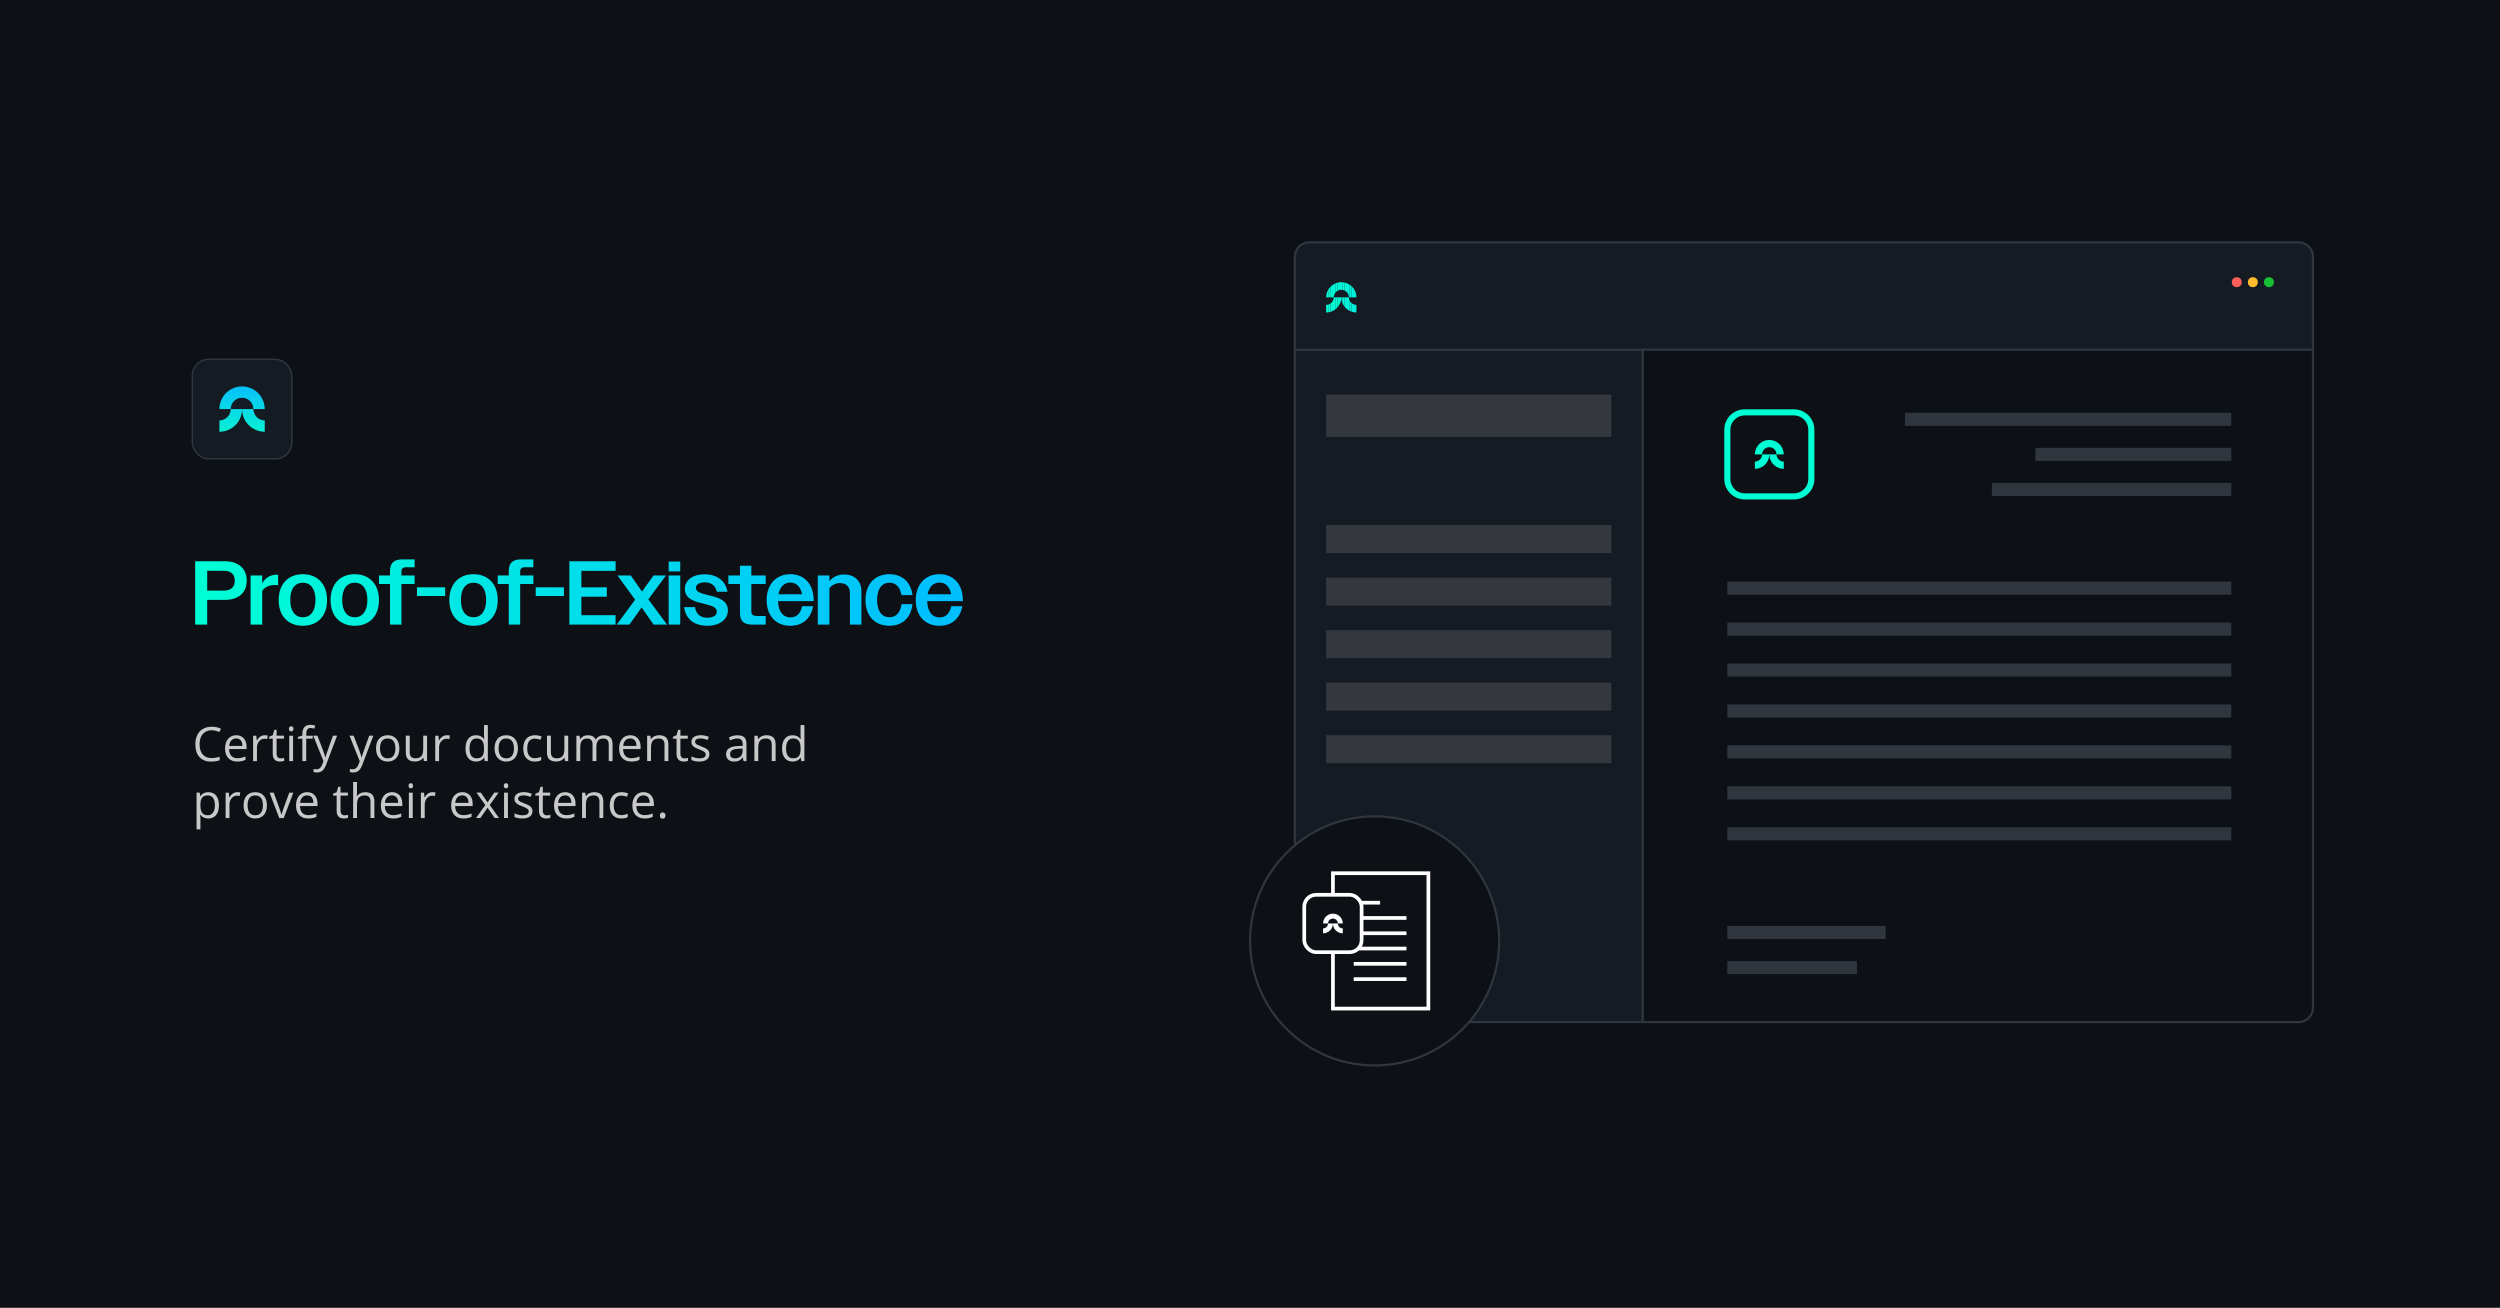 <?xml version="1.0" encoding="UTF-8"?>
<svg id="Layer_1" data-name="Layer 1" xmlns="http://www.w3.org/2000/svg" xmlns:xlink="http://www.w3.org/1999/xlink" viewBox="0 0 1686 882">
  <defs>
    <style>
      .cls-1 {
        fill: url(#New_Gradient_Swatch_4);
      }

      .cls-1, .cls-2, .cls-3, .cls-4, .cls-5, .cls-6, .cls-7, .cls-8, .cls-9, .cls-10, .cls-11, .cls-12, .cls-13, .cls-14, .cls-15, .cls-16, .cls-17, .cls-18, .cls-19, .cls-20, .cls-21, .cls-22, .cls-23, .cls-24, .cls-25, .cls-26, .cls-27, .cls-28, .cls-29, .cls-30, .cls-31, .cls-32, .cls-33, .cls-34, .cls-35, .cls-36, .cls-37, .cls-38, .cls-39, .cls-40, .cls-41, .cls-42, .cls-43, .cls-44, .cls-45, .cls-46 {
        stroke-width: 0px;
      }

      .cls-2 {
        fill: url(#New_Gradient_Swatch_3);
      }

      .cls-3 {
        fill: url(#New_Gradient_Swatch_3-3);
      }

      .cls-4 {
        fill: url(#New_Gradient_Swatch_3-4);
      }

      .cls-5 {
        fill: url(#New_Gradient_Swatch_3-9);
      }

      .cls-6 {
        fill: url(#New_Gradient_Swatch_3-8);
      }

      .cls-7 {
        fill: url(#New_Gradient_Swatch_3-7);
      }

      .cls-8 {
        fill: url(#New_Gradient_Swatch_3-6);
      }

      .cls-9 {
        fill: url(#New_Gradient_Swatch_3-2);
      }

      .cls-10 {
        fill: url(#New_Gradient_Swatch_3-5);
      }

      .cls-11 {
        fill: url(#New_Gradient_Swatch_4-3);
      }

      .cls-12 {
        fill: url(#New_Gradient_Swatch_4-2);
      }

      .cls-47 {
        clip-path: url(#clippath);
      }

      .cls-13, .cls-48 {
        fill: none;
      }

      .cls-48 {
        stroke: #fff;
        stroke-width: 2.5px;
      }

      .cls-48, .cls-49 {
        stroke-miterlimit: 10;
      }

      .cls-50 {
        clip-path: url(#clippath-1);
      }

      .cls-51 {
        clip-path: url(#clippath-2);
      }

      .cls-14 {
        fill: url(#New_Gradient_Swatch_3-12);
      }

      .cls-15 {
        fill: url(#New_Gradient_Swatch_3-11);
      }

      .cls-16 {
        fill: url(#New_Gradient_Swatch_3-10);
      }

      .cls-17 {
        fill: url(#New_Gradient_Swatch_3-18);
      }

      .cls-18 {
        fill: url(#New_Gradient_Swatch_3-14);
      }

      .cls-19 {
        fill: url(#New_Gradient_Swatch_3-17);
      }

      .cls-20 {
        fill: url(#New_Gradient_Swatch_3-16);
      }

      .cls-21 {
        fill: url(#New_Gradient_Swatch_3-13);
      }

      .cls-22 {
        fill: url(#New_Gradient_Swatch_3-15);
      }

      .cls-49 {
        stroke: #2f363e;
      }

      .cls-49, .cls-27 {
        fill: #151b23;
      }

      .cls-23 {
        fill: #34383e;
      }

      .cls-24 {
        fill: #2f363e;
      }

      .cls-25 {
        fill: #18c133;
      }

      .cls-26 {
        fill: #0d1116;
      }

      .cls-28 {
        fill: #c8c8c8;
      }

      .cls-29 {
        fill: #fe5f58;
      }

      .cls-30 {
        fill: #fff;
      }

      .cls-31 {
        fill: #ffbd2d;
      }

      .cls-32 {
        fill: #00fdd6;
      }

      .cls-33 {
        fill: #00fed6;
      }

      .cls-34 {
        fill: #00fbd8;
      }

      .cls-35 {
        fill: #00f9d9;
      }

      .cls-36 {
        fill: #00fad8;
      }

      .cls-37 {
        fill: #00f4dc;
      }

      .cls-38 {
        fill: #00f7da;
      }

      .cls-39 {
        fill: #00f5dc;
      }

      .cls-40 {
        fill: #00f6db;
      }

      .cls-41 {
        fill: #00f3dd;
      }

      .cls-42 {
        fill: #00fcd7;
      }

      .cls-43 {
        fill: #00f1de;
      }

      .cls-44 {
        fill: #00f8da;
      }

      .cls-45 {
        fill: #00ffd5;
      }

      .cls-46 {
        fill: #00f2de;
      }
    </style>
    <clipPath id="clippath">
      <path class="cls-13" d="M904.58,195.41c2.82,0,5.11,2.29,5.11,5.11h5.11c0-5.64-4.57-10.21-10.21-10.21s-10.21,4.57-10.21,10.21h5.11c0-2.82,2.29-5.11,5.11-5.11Z"/>
    </clipPath>
    <clipPath id="clippath-1">
      <path class="cls-13" d="M899.47,200.52c0,2.82-2.29,5.11-5.11,5.11v5.11c5.64,0,10.21-4.57,10.21-10.21h-5.11Z"/>
    </clipPath>
    <clipPath id="clippath-2">
      <path class="cls-13" d="M914.79,205.63c-2.82,0-5.11-2.29-5.11-5.11h-5.11c0,5.64,4.57,10.21,10.21,10.21v-5.11Z"/>
    </clipPath>
    <linearGradient id="New_Gradient_Swatch_3" data-name="New Gradient Swatch 3" x1="127.01" y1="399.87" x2="635.86" y2="399.87" gradientUnits="userSpaceOnUse">
      <stop offset="0" stop-color="#00ffd5"/>
      <stop offset="1" stop-color="#00bfff"/>
    </linearGradient>
    <linearGradient id="New_Gradient_Swatch_3-2" data-name="New Gradient Swatch 3" y1="404.39" y2="404.39" xlink:href="#New_Gradient_Swatch_3"/>
    <linearGradient id="New_Gradient_Swatch_3-3" data-name="New Gradient Swatch 3" y1="404.63" y2="404.63" xlink:href="#New_Gradient_Swatch_3"/>
    <linearGradient id="New_Gradient_Swatch_3-4" data-name="New Gradient Swatch 3" y1="404.63" y2="404.63" xlink:href="#New_Gradient_Swatch_3"/>
    <linearGradient id="New_Gradient_Swatch_3-5" data-name="New Gradient Swatch 3" y1="399.23" x2="635.86" y2="399.23" xlink:href="#New_Gradient_Swatch_3"/>
    <linearGradient id="New_Gradient_Swatch_3-6" data-name="New Gradient Swatch 3" y1="399.02" y2="399.02" xlink:href="#New_Gradient_Swatch_3"/>
    <linearGradient id="New_Gradient_Swatch_3-7" data-name="New Gradient Swatch 3" y1="404.63" y2="404.63" xlink:href="#New_Gradient_Swatch_3"/>
    <linearGradient id="New_Gradient_Swatch_3-8" data-name="New Gradient Swatch 3" y1="399.23" x2="635.86" y2="399.23" xlink:href="#New_Gradient_Swatch_3"/>
    <linearGradient id="New_Gradient_Swatch_3-9" data-name="New Gradient Swatch 3" y1="399.02" y2="399.02" xlink:href="#New_Gradient_Swatch_3"/>
    <linearGradient id="New_Gradient_Swatch_3-10" data-name="New Gradient Swatch 3" x2="635.86" xlink:href="#New_Gradient_Swatch_3"/>
    <linearGradient id="New_Gradient_Swatch_3-11" data-name="New Gradient Swatch 3" y1="404.66" y2="404.66" xlink:href="#New_Gradient_Swatch_3"/>
    <linearGradient id="New_Gradient_Swatch_3-12" data-name="New Gradient Swatch 3" y1="399.97" x2="635.86" y2="399.97" xlink:href="#New_Gradient_Swatch_3"/>
    <linearGradient id="New_Gradient_Swatch_3-13" data-name="New Gradient Swatch 3" y1="404.66" y2="404.66" xlink:href="#New_Gradient_Swatch_3"/>
    <linearGradient id="New_Gradient_Swatch_3-14" data-name="New Gradient Swatch 3" y1="401.37" y2="401.37" xlink:href="#New_Gradient_Swatch_3"/>
    <linearGradient id="New_Gradient_Swatch_3-15" data-name="New Gradient Swatch 3" y1="404.63" y2="404.63" xlink:href="#New_Gradient_Swatch_3"/>
    <linearGradient id="New_Gradient_Swatch_3-16" data-name="New Gradient Swatch 3" y1="404.33" y2="404.33" xlink:href="#New_Gradient_Swatch_3"/>
    <linearGradient id="New_Gradient_Swatch_3-17" data-name="New Gradient Swatch 3" y1="404.63" y2="404.63" xlink:href="#New_Gradient_Swatch_3"/>
    <linearGradient id="New_Gradient_Swatch_3-18" data-name="New Gradient Swatch 3" y1="404.63" y2="404.63" xlink:href="#New_Gradient_Swatch_3"/>
    <linearGradient id="New_Gradient_Swatch_4" data-name="New Gradient Swatch 4" x1="163.25" y1="299.44" x2="163.25" y2="258.84" gradientUnits="userSpaceOnUse">
      <stop offset="0" stop-color="#0afdca"/>
      <stop offset="1" stop-color="#07befd"/>
    </linearGradient>
    <linearGradient id="New_Gradient_Swatch_4-2" data-name="New Gradient Swatch 4" x1="155.61" y1="299.44" x2="155.61" y2="258.84" xlink:href="#New_Gradient_Swatch_4"/>
    <linearGradient id="New_Gradient_Swatch_4-3" data-name="New Gradient Swatch 4" x1="170.9" y1="299.44" x2="170.9" y2="258.84" xlink:href="#New_Gradient_Swatch_4"/>
  </defs>
  <rect class="cls-26" x="-7.21" width="1697.52" height="882"/>
  <g>
    <g>
      <g>
        <path class="cls-26" d="M1550.28,689.28h-442.51V236.57h452.11v443.12c0,5.3-4.29,9.59-9.59,9.59Z"/>
        <path class="cls-24" d="M1550.27,690.01h-443.24V216.85h453.57v462.84c0,5.69-4.63,10.32-10.32,10.32ZM1108.49,688.55h441.78c4.89,0,8.86-3.97,8.86-8.86V218.31h-450.64v470.24Z"/>
      </g>
      <g>
        <path class="cls-27" d="M1107.76,689.28h-224.93c-5.3,0-9.59-4.29-9.59-9.59V235.84h234.52v453.44Z"/>
        <path class="cls-24" d="M1108.49,690.01h-225.66c-5.69,0-10.32-4.63-10.32-10.32V235.11h235.98v454.9ZM873.97,236.57v443.12c0,4.89,3.97,8.86,8.86,8.86h224.2V236.57h-233.06Z"/>
      </g>
      <rect class="cls-24" x="1107.46" y="235.84" width=".59" height="453.44"/>
      <g>
        <g>
          <path class="cls-27" d="M873.24,235.84v-62.8c0-5.3,4.29-9.59,9.59-9.59h667.44c5.3,0,9.59,4.29,9.59,9.59v62.8h-686.63Z"/>
          <path class="cls-24" d="M1560.6,236.57h-688.09v-63.53c0-5.69,4.63-10.32,10.32-10.32h667.44c5.69,0,10.32,4.63,10.32,10.32v63.53ZM873.97,235.11h685.16v-62.06c0-4.89-3.98-8.86-8.86-8.86h-667.44c-4.89,0-8.86,3.97-8.86,8.86v62.06Z"/>
        </g>
        <g>
          <g class="cls-47">
            <rect class="cls-33" x="894.36" y="190.31" width="1.41" height="10.21"/>
            <rect class="cls-32" x="895.78" y="190.31" width="1.58" height="10.21"/>
            <rect class="cls-42" x="897.35" y="190.31" width="1.58" height="10.21"/>
            <rect class="cls-34" x="898.93" y="190.31" width="1.58" height="10.21"/>
            <rect class="cls-36" x="900.5" y="190.31" width="1.58" height="10.21"/>
            <rect class="cls-35" x="902.08" y="190.31" width="1.58" height="10.21"/>
            <rect class="cls-44" x="903.66" y="190.31" width="1.58" height="10.21"/>
            <rect class="cls-38" x="905.23" y="190.31" width="1.58" height="10.21"/>
            <rect class="cls-40" x="906.81" y="190.31" width="1.58" height="10.21"/>
            <rect class="cls-39" x="908.39" y="190.31" width="1.58" height="10.21"/>
            <rect class="cls-37" x="909.96" y="190.31" width="1.58" height="10.21"/>
            <rect class="cls-41" x="911.54" y="190.31" width="1.58" height="10.21"/>
            <rect class="cls-46" x="913.11" y="190.31" width="1.58" height="10.21"/>
            <rect class="cls-43" x="914.69" y="190.31" width=".1" height="10.21"/>
          </g>
          <g class="cls-50">
            <rect class="cls-33" x="894.36" y="200.52" width="1.41" height="10.21"/>
            <rect class="cls-32" x="895.78" y="200.52" width="1.58" height="10.21"/>
            <rect class="cls-42" x="897.35" y="200.52" width="1.58" height="10.21"/>
            <rect class="cls-34" x="898.93" y="200.52" width="1.58" height="10.21"/>
            <rect class="cls-36" x="900.5" y="200.52" width="1.58" height="10.21"/>
            <rect class="cls-35" x="902.08" y="200.52" width="1.58" height="10.21"/>
            <rect class="cls-44" x="903.66" y="200.52" width=".92" height="10.21"/>
          </g>
          <g class="cls-51">
            <rect class="cls-44" x="904.58" y="200.52" width=".66" height="10.21"/>
            <rect class="cls-38" x="905.23" y="200.52" width="1.58" height="10.21"/>
            <rect class="cls-40" x="906.81" y="200.52" width="1.58" height="10.21"/>
            <rect class="cls-39" x="908.39" y="200.52" width="1.58" height="10.21"/>
            <rect class="cls-37" x="909.96" y="200.52" width="1.58" height="10.21"/>
            <rect class="cls-41" x="911.54" y="200.52" width="1.58" height="10.21"/>
            <rect class="cls-46" x="913.11" y="200.52" width="1.58" height="10.21"/>
            <rect class="cls-43" x="914.69" y="200.52" width=".1" height="10.21"/>
          </g>
        </g>
      </g>
      <rect class="cls-23" x="894.36" y="266.18" width="192.35" height="28.44"/>
      <rect class="cls-23" x="894.36" y="354.15" width="192.35" height="18.87"/>
      <rect class="cls-23" x="894.36" y="389.57" width="192.35" height="18.87"/>
      <rect class="cls-23" x="894.36" y="425" width="192.35" height="18.87"/>
      <rect class="cls-23" x="894.36" y="460.42" width="192.35" height="18.87"/>
      <rect class="cls-23" x="894.36" y="495.84" width="192.35" height="18.87"/>
    </g>
    <g>
      <circle class="cls-29" cx="1508.48" cy="190.31" r="3.35"/>
      <circle class="cls-31" cx="1519.32" cy="190.31" r="3.35"/>
      <circle class="cls-25" cx="1530.16" cy="190.31" r="3.35"/>
    </g>
    <g>
      <g>
        <circle class="cls-26" cx="927.04" cy="634.55" r="84"/>
        <path class="cls-24" d="M927.04,719.28c-46.72,0-84.73-38.01-84.73-84.73s38.01-84.73,84.73-84.73,84.73,38.01,84.73,84.73-38.01,84.73-84.73,84.73ZM927.04,551.28c-45.91,0-83.27,37.35-83.27,83.27s37.35,83.27,83.27,83.27,83.27-37.35,83.27-83.27-37.35-83.27-83.27-83.27Z"/>
      </g>
      <g>
        <polyline class="cls-48" points="898.93 602.46 898.93 588.9 963.3 588.9 963.3 680.19 898.93 680.19 898.93 643.14"/>
        <rect class="cls-48" x="879.59" y="603.46" width="38.68" height="38.68" rx="8" ry="8"/>
        <g>
          <path class="cls-30" d="M898.93,619.48c-1.83,0-3.32,1.49-3.32,3.32h-3.32c0-3.67,2.97-6.64,6.64-6.64,3.67,0,6.64,2.97,6.64,6.64h-3.32c0-1.83-1.49-3.32-3.32-3.32Z"/>
          <path class="cls-30" d="M902.25,622.8c0,1.83,1.49,3.32,3.32,3.32v3.32c-3.67,0-6.64-2.97-6.64-6.64h3.32Z"/>
          <path class="cls-30" d="M892.28,626.12c1.83,0,3.32-1.49,3.32-3.32h3.32c0,3.67-2.97,6.64-6.64,6.64v-3.32Z"/>
        </g>
        <g>
          <line class="cls-48" x1="912.94" y1="660.32" x2="948.52" y2="660.32"/>
          <line class="cls-48" x1="912.94" y1="650.01" x2="948.52" y2="650.01"/>
          <line class="cls-48" x1="915.84" y1="639.7" x2="948.52" y2="639.7"/>
          <line class="cls-48" x1="918.27" y1="629.39" x2="948.52" y2="629.39"/>
          <line class="cls-48" x1="918.27" y1="619.08" x2="948.52" y2="619.08"/>
          <line class="cls-48" x1="918.27" y1="608.78" x2="930.73" y2="608.78"/>
        </g>
      </g>
    </g>
    <g>
      <g>
        <rect class="cls-24" x="1284.75" y="278.33" width="220.04" height="8.84" transform="translate(2789.53 565.51) rotate(-180)"/>
        <rect class="cls-24" x="1372.65" y="302.01" width="132.13" height="8.84" transform="translate(2877.43 612.87) rotate(-180)"/>
        <rect class="cls-24" x="1343.35" y="325.69" width="161.44" height="8.84" transform="translate(2848.13 660.22) rotate(-180)"/>
      </g>
      <g>
        <rect class="cls-24" x="1164.9" y="648.11" width="87.42" height="8.84"/>
        <rect class="cls-24" x="1164.9" y="624.43" width="106.8" height="8.84"/>
      </g>
      <g>
        <rect class="cls-24" x="1164.9" y="447.45" width="339.89" height="8.84"/>
        <rect class="cls-24" x="1164.9" y="419.85" width="339.89" height="8.84"/>
        <rect class="cls-24" x="1164.9" y="392.24" width="339.89" height="8.84"/>
        <rect class="cls-24" x="1164.9" y="530.28" width="339.89" height="8.84"/>
        <rect class="cls-24" x="1164.9" y="557.89" width="339.89" height="8.84"/>
        <rect class="cls-24" x="1164.9" y="502.67" width="339.89" height="8.84"/>
        <rect class="cls-24" x="1164.9" y="475.06" width="339.89" height="8.84"/>
      </g>
      <g>
        <path class="cls-45" d="M1209.85,336.82h-33.23c-7.59,0-13.77-6.18-13.77-13.77v-33.23c0-7.59,6.18-13.77,13.77-13.77h33.23c7.59,0,13.77,6.18,13.77,13.77v33.23c0,7.59-6.18,13.77-13.77,13.77ZM1176.62,280.15c-5.33,0-9.67,4.34-9.67,9.67v33.23c0,5.33,4.34,9.67,9.67,9.67h33.23c5.33,0,9.67-4.34,9.67-9.67v-33.23c0-5.33-4.34-9.67-9.67-9.67h-33.23Z"/>
        <g>
          <path class="cls-45" d="M1193.23,301.56c-2.69,0-4.87,2.18-4.87,4.87h-4.87c0-5.38,4.36-9.73,9.73-9.73s9.73,4.36,9.73,9.73h-4.87c0-2.69-2.18-4.87-4.87-4.87Z"/>
          <path class="cls-45" d="M1198.1,306.43c0,2.69,2.18,4.87,4.87,4.87v4.87c-5.38,0-9.73-4.36-9.73-9.73h4.87Z"/>
          <path class="cls-45" d="M1183.5,311.3c2.69,0,4.87-2.18,4.87-4.87h4.87c0,5.38-4.36,9.73-9.73,9.73v-4.87Z"/>
        </g>
      </g>
    </g>
  </g>
  <g>
    <path class="cls-28" d="M142.73,492.48c-2.51,0-4.49.84-5.95,2.51s-2.18,3.96-2.18,6.87.7,5.3,2.1,6.93c1.4,1.63,3.4,2.45,5.99,2.45,1.59,0,3.41-.29,5.45-.86v2.33c-1.58.59-3.54.89-5.86.89-3.37,0-5.96-1.02-7.79-3.06s-2.74-4.94-2.74-8.7c0-2.35.44-4.42,1.32-6.19.88-1.77,2.15-3.14,3.81-4.09,1.66-.96,3.62-1.44,5.87-1.44,2.4,0,4.49.44,6.28,1.31l-1.12,2.28c-1.73-.81-3.46-1.22-5.19-1.22Z"/>
    <path class="cls-28" d="M159.98,513.59c-2.53,0-4.53-.77-5.99-2.31-1.46-1.54-2.2-3.68-2.2-6.42s.68-4.95,2.04-6.58,3.18-2.44,5.48-2.44c2.15,0,3.84.71,5.09,2.12s1.88,3.27,1.88,5.59v1.64h-11.8c.05,2.01.56,3.54,1.52,4.58.96,1.04,2.32,1.56,4.07,1.56,1.84,0,3.67-.39,5.47-1.16v2.31c-.92.4-1.78.68-2.6.85-.82.17-1.8.26-2.96.26ZM159.28,498.01c-1.38,0-2.47.45-3.29,1.34-.82.9-1.3,2.14-1.45,3.72h8.95c0-1.64-.37-2.89-1.09-3.76-.73-.87-1.77-1.3-3.12-1.3Z"/>
    <path class="cls-28" d="M178.51,495.84c.76,0,1.44.06,2.05.19l-.36,2.41c-.71-.16-1.33-.23-1.88-.23-1.39,0-2.57.56-3.55,1.69s-1.48,2.53-1.48,4.2v9.19h-2.59v-17.12h2.14l.3,3.17h.12c.63-1.11,1.4-1.97,2.3-2.58.9-.6,1.88-.91,2.95-.91Z"/>
    <path class="cls-28" d="M189.29,511.45c.46,0,.9-.03,1.33-.1.43-.07.77-.14,1.02-.21v1.98c-.28.14-.7.25-1.24.34s-1.04.13-1.48.13c-3.31,0-4.97-1.75-4.97-5.23v-10.19h-2.45v-1.25l2.45-1.08,1.09-3.66h1.5v3.97h4.97v2.02h-4.97v10.08c0,1.03.24,1.82.73,2.38.49.55,1.16.83,2.02.83Z"/>
    <path class="cls-28" d="M194.84,491.51c0-.59.15-1.03.44-1.3.29-.28.66-.41,1.09-.41s.78.14,1.08.42c.3.28.45.71.45,1.3s-.15,1.02-.45,1.3c-.3.29-.66.43-1.08.43-.44,0-.8-.14-1.09-.43-.29-.29-.44-.72-.44-1.3ZM197.65,513.28h-2.59v-17.12h2.59v17.12Z"/>
    <path class="cls-28" d="M210.87,498.17h-4.36v15.11h-2.59v-15.11h-3.06v-1.17l3.06-.94v-.95c0-4.21,1.84-6.31,5.52-6.31.91,0,1.97.18,3.19.55l-.67,2.08c-1-.32-1.85-.48-2.56-.48-.98,0-1.7.33-2.17.98s-.7,1.7-.7,3.13v1.11h4.36v2.02Z"/>
    <path class="cls-28" d="M211.28,496.15h2.78l3.75,9.77c.82,2.23,1.33,3.84,1.53,4.83h.12c.13-.53.42-1.44.85-2.73.43-1.29,1.85-5.24,4.24-11.87h2.78l-7.36,19.5c-.73,1.93-1.58,3.29-2.55,4.1-.97.81-2.17,1.21-3.59,1.21-.79,0-1.57-.09-2.34-.27v-2.08c.57.12,1.21.19,1.92.19,1.78,0,3.05-1,3.81-3l.95-2.44-6.91-17.22Z"/>
    <path class="cls-28" d="M235.72,496.15h2.78l3.75,9.77c.82,2.23,1.33,3.84,1.53,4.83h.12c.13-.53.42-1.44.85-2.73.43-1.29,1.85-5.24,4.24-11.87h2.78l-7.36,19.5c-.73,1.93-1.58,3.29-2.55,4.1-.97.81-2.17,1.21-3.59,1.21-.79,0-1.57-.09-2.34-.27v-2.08c.57.12,1.21.19,1.92.19,1.78,0,3.05-1,3.81-3l.95-2.44-6.91-17.22Z"/>
    <path class="cls-28" d="M269.34,504.7c0,2.79-.7,4.97-2.11,6.54s-3.35,2.35-5.83,2.35c-1.53,0-2.89-.36-4.08-1.08s-2.1-1.75-2.75-3.09c-.65-1.34-.97-2.92-.97-4.72,0-2.79.7-4.97,2.09-6.52,1.4-1.56,3.33-2.34,5.81-2.34s4.3.8,5.71,2.39c1.41,1.59,2.12,3.75,2.12,6.47ZM256.29,504.7c0,2.19.44,3.85,1.31,5s2.16,1.72,3.86,1.72,2.99-.57,3.87-1.71c.88-1.14,1.32-2.81,1.32-5.01s-.44-3.83-1.32-4.96c-.88-1.13-2.18-1.7-3.9-1.7s-2.98.56-3.84,1.67c-.87,1.11-1.3,2.78-1.3,4.98Z"/>
    <path class="cls-28" d="M276.32,496.15v11.11c0,1.4.32,2.44.95,3.12.63.69,1.63,1.03,2.98,1.03,1.79,0,3.1-.49,3.93-1.47s1.24-2.58,1.24-4.8v-9h2.59v17.12h-2.14l-.38-2.3h-.14c-.53.84-1.27,1.49-2.21,1.94-.94.45-2.02.67-3.23.67-2.08,0-3.64-.5-4.68-1.48-1.04-.99-1.55-2.57-1.55-4.75v-11.2h2.62Z"/>
    <path class="cls-28" d="M301.34,495.84c.76,0,1.44.06,2.05.19l-.36,2.41c-.71-.16-1.33-.23-1.88-.23-1.39,0-2.57.56-3.55,1.69s-1.48,2.53-1.48,4.2v9.19h-2.59v-17.12h2.14l.3,3.17h.12c.63-1.11,1.4-1.97,2.3-2.58.9-.6,1.88-.91,2.95-.91Z"/>
    <path class="cls-28" d="M326.56,510.98h-.14c-1.2,1.74-2.99,2.61-5.38,2.61-2.24,0-3.98-.77-5.23-2.3-1.25-1.53-1.87-3.71-1.87-6.53s.62-5.02,1.88-6.58,2.99-2.34,5.22-2.34,4.1.84,5.34,2.53h.2l-.11-1.23-.06-1.2v-6.97h2.59v24.31h-2.11l-.34-2.3ZM321.37,511.42c1.77,0,3.05-.48,3.85-1.45s1.2-2.52,1.2-4.66v-.55c0-2.43-.4-4.16-1.21-5.2-.81-1.04-2.1-1.55-3.87-1.55-1.52,0-2.69.59-3.49,1.77-.81,1.18-1.21,2.85-1.21,5.01s.4,3.84,1.2,4.95c.8,1.11,1.98,1.67,3.53,1.67Z"/>
    <path class="cls-28" d="M349.29,504.7c0,2.79-.7,4.97-2.11,6.54s-3.35,2.35-5.83,2.35c-1.53,0-2.89-.36-4.08-1.08s-2.1-1.75-2.75-3.09c-.65-1.34-.97-2.92-.97-4.72,0-2.79.7-4.97,2.09-6.52,1.4-1.56,3.33-2.34,5.81-2.34s4.3.8,5.71,2.39c1.41,1.59,2.12,3.75,2.12,6.47ZM336.25,504.7c0,2.19.44,3.85,1.31,5s2.16,1.72,3.86,1.72,2.99-.57,3.87-1.71c.88-1.14,1.32-2.81,1.32-5.01s-.44-3.83-1.32-4.96c-.88-1.13-2.18-1.7-3.9-1.7s-2.98.56-3.84,1.67c-.87,1.11-1.3,2.78-1.3,4.98Z"/>
    <path class="cls-28" d="M360.68,513.59c-2.48,0-4.4-.76-5.76-2.29s-2.04-3.68-2.04-6.48.69-5.08,2.07-6.64c1.38-1.56,3.35-2.34,5.9-2.34.82,0,1.65.09,2.47.27.82.18,1.47.39,1.94.62l-.8,2.2c-.57-.23-1.2-.42-1.88-.57-.68-.15-1.28-.23-1.8-.23-3.48,0-5.22,2.22-5.22,6.66,0,2.1.42,3.72,1.27,4.84.85,1.12,2.11,1.69,3.77,1.69,1.43,0,2.89-.31,4.39-.92v2.3c-1.15.59-2.59.89-4.33.89Z"/>
    <path class="cls-28" d="M371.51,496.15v11.11c0,1.4.32,2.44.95,3.12.63.69,1.63,1.03,2.98,1.03,1.79,0,3.1-.49,3.93-1.47s1.24-2.58,1.24-4.8v-9h2.59v17.12h-2.14l-.38-2.3h-.14c-.53.84-1.27,1.49-2.21,1.94-.94.45-2.02.67-3.23.67-2.08,0-3.64-.5-4.68-1.48-1.04-.99-1.55-2.57-1.55-4.75v-11.2h2.62Z"/>
    <path class="cls-28" d="M410.54,513.28v-11.14c0-1.36-.29-2.39-.88-3.07-.58-.68-1.49-1.02-2.72-1.02-1.62,0-2.81.46-3.58,1.39-.77.93-1.16,2.35-1.16,4.28v9.56h-2.59v-11.14c0-1.36-.29-2.39-.88-3.07-.58-.68-1.5-1.02-2.73-1.02-1.62,0-2.82.49-3.57,1.46-.76.97-1.13,2.57-1.13,4.79v8.98h-2.59v-17.12h2.11l.42,2.34h.12c.49-.83,1.18-1.48,2.07-1.95s1.89-.7,2.99-.7c2.68,0,4.43.97,5.25,2.91h.12c.51-.9,1.25-1.6,2.22-2.12s2.07-.78,3.31-.78c1.94,0,3.39.5,4.35,1.49.96,1,1.45,2.59,1.45,4.77v11.17h-2.59Z"/>
    <path class="cls-28" d="M425.72,513.59c-2.53,0-4.53-.77-5.99-2.31-1.46-1.54-2.2-3.68-2.2-6.42s.68-4.95,2.04-6.58,3.18-2.44,5.48-2.44c2.15,0,3.84.71,5.09,2.12s1.88,3.27,1.88,5.59v1.64h-11.8c.05,2.01.56,3.54,1.52,4.58.96,1.04,2.32,1.56,4.07,1.56,1.84,0,3.67-.39,5.47-1.16v2.31c-.92.4-1.78.68-2.6.85-.82.17-1.8.26-2.96.26ZM425.01,498.01c-1.38,0-2.47.45-3.29,1.34-.82.9-1.3,2.14-1.45,3.72h8.95c0-1.64-.37-2.89-1.09-3.76-.73-.87-1.77-1.3-3.12-1.3Z"/>
    <path class="cls-28" d="M448.15,513.28v-11.08c0-1.4-.32-2.44-.95-3.12-.64-.69-1.63-1.03-2.98-1.03-1.79,0-3.1.48-3.94,1.45-.83.97-1.25,2.57-1.25,4.8v8.98h-2.59v-17.12h2.11l.42,2.34h.12c.53-.84,1.28-1.5,2.23-1.96.96-.46,2.03-.7,3.2-.7,2.06,0,3.61.5,4.66,1.49,1.04,1,1.56,2.59,1.56,4.77v11.17h-2.59Z"/>
    <path class="cls-28" d="M461.61,511.45c.46,0,.9-.03,1.33-.1.43-.07.77-.14,1.02-.21v1.98c-.28.14-.7.25-1.24.34s-1.04.13-1.48.13c-3.31,0-4.97-1.75-4.97-5.23v-10.19h-2.45v-1.25l2.45-1.08,1.09-3.66h1.5v3.97h4.97v2.02h-4.97v10.08c0,1.03.24,1.82.73,2.38.49.55,1.16.83,2.02.83Z"/>
    <path class="cls-28" d="M478.42,508.6c0,1.59-.59,2.82-1.78,3.69s-2.85,1.3-5,1.3c-2.27,0-4.04-.36-5.31-1.08v-2.41c.82.42,1.71.75,2.65.98.94.24,1.85.36,2.73.36,1.35,0,2.4-.22,3.12-.65.73-.43,1.09-1.09,1.09-1.98,0-.67-.29-1.24-.87-1.71s-1.71-1.03-3.38-1.68c-1.59-.59-2.73-1.11-3.4-1.55s-1.17-.95-1.5-1.51-.49-1.23-.49-2.02c0-1.4.57-2.5,1.7-3.3,1.13-.81,2.69-1.21,4.67-1.21,1.84,0,3.65.38,5.41,1.12l-.92,2.11c-1.72-.71-3.28-1.06-4.67-1.06-1.23,0-2.16.19-2.78.58s-.94.92-.94,1.59c0,.46.12.85.35,1.17s.61.63,1.13.92c.52.29,1.52.71,3,1.27,2.03.74,3.4,1.48,4.12,2.23.71.75,1.07,1.69,1.07,2.83Z"/>
    <path class="cls-28" d="M501.48,513.28l-.52-2.44h-.12c-.85,1.07-1.71,1.8-2.55,2.18-.85.38-1.91.57-3.18.57-1.7,0-3.03-.44-3.99-1.31-.96-.88-1.45-2.12-1.45-3.73,0-3.46,2.77-5.27,8.3-5.44l2.91-.09v-1.06c0-1.34-.29-2.34-.87-2.98s-1.5-.96-2.77-.96c-1.43,0-3.04.44-4.84,1.31l-.8-1.98c.84-.46,1.77-.82,2.77-1.08,1-.26,2.01-.39,3.02-.39,2.04,0,3.55.45,4.54,1.36s1.48,2.36,1.48,4.36v11.69h-1.92ZM495.62,511.45c1.61,0,2.88-.44,3.8-1.33s1.38-2.12,1.38-3.72v-1.55l-2.59.11c-2.06.07-3.55.39-4.46.96-.91.57-1.37,1.45-1.37,2.65,0,.94.28,1.65.85,2.14.57.49,1.36.73,2.38.73Z"/>
    <path class="cls-28" d="M520.47,513.28v-11.08c0-1.4-.32-2.44-.95-3.12-.64-.69-1.63-1.03-2.98-1.03-1.79,0-3.1.48-3.94,1.45-.83.97-1.25,2.57-1.25,4.8v8.98h-2.59v-17.12h2.11l.42,2.34h.12c.53-.84,1.28-1.5,2.23-1.96.96-.46,2.03-.7,3.2-.7,2.06,0,3.61.5,4.66,1.49,1.04,1,1.56,2.59,1.56,4.77v11.17h-2.59Z"/>
    <path class="cls-28" d="M540.04,510.98h-.14c-1.2,1.74-2.99,2.61-5.38,2.61-2.24,0-3.98-.77-5.23-2.3-1.25-1.53-1.87-3.71-1.87-6.53s.62-5.02,1.88-6.58,2.99-2.34,5.22-2.34,4.1.84,5.34,2.53h.2l-.11-1.23-.06-1.2v-6.97h2.59v24.31h-2.11l-.34-2.3ZM534.86,511.42c1.77,0,3.05-.48,3.85-1.45s1.2-2.52,1.2-4.66v-.55c0-2.43-.4-4.16-1.21-5.2-.81-1.04-2.1-1.55-3.87-1.55-1.52,0-2.69.59-3.49,1.77-.81,1.18-1.21,2.85-1.21,5.01s.4,3.84,1.2,4.95c.8,1.11,1.98,1.67,3.53,1.67Z"/>
    <path class="cls-28" d="M140.53,551.99c-1.12,0-2.13-.21-3.05-.62-.92-.41-1.7-1.04-2.32-1.9h-.19c.12,1,.19,1.95.19,2.84v7.05h-2.59v-24.81h2.11l.36,2.34h.12c.67-.94,1.44-1.61,2.33-2.03.88-.42,1.9-.62,3.05-.62,2.27,0,4.02.78,5.26,2.33,1.23,1.55,1.85,3.73,1.85,6.53s-.63,5-1.88,6.55c-1.26,1.56-3,2.34-5.23,2.34ZM140.15,536.44c-1.75,0-3.02.48-3.8,1.45s-1.18,2.51-1.2,4.62v.58c0,2.41.4,4.13,1.2,5.16.8,1.04,2.09,1.55,3.86,1.55,1.48,0,2.64-.6,3.48-1.8.84-1.2,1.26-2.85,1.26-4.95s-.42-3.77-1.26-4.91c-.84-1.14-2.02-1.71-3.54-1.71Z"/>
    <path class="cls-28" d="M159.98,534.24c.76,0,1.44.06,2.05.19l-.36,2.41c-.71-.16-1.33-.23-1.88-.23-1.39,0-2.57.56-3.55,1.69s-1.48,2.53-1.48,4.2v9.19h-2.59v-17.12h2.14l.3,3.17h.12c.63-1.11,1.4-1.97,2.3-2.58.9-.6,1.88-.91,2.95-.91Z"/>
    <path class="cls-28" d="M180.01,543.1c0,2.79-.7,4.97-2.11,6.54-1.41,1.57-3.35,2.35-5.83,2.35-1.53,0-2.89-.36-4.08-1.08s-2.1-1.75-2.75-3.09c-.65-1.34-.97-2.92-.97-4.72,0-2.79.7-4.96,2.09-6.52,1.4-1.56,3.33-2.34,5.81-2.34s4.3.8,5.71,2.39c1.41,1.59,2.12,3.75,2.12,6.47ZM166.97,543.1c0,2.19.44,3.86,1.31,5,.88,1.15,2.16,1.72,3.86,1.72s2.99-.57,3.87-1.71c.88-1.14,1.32-2.81,1.32-5.01s-.44-3.83-1.32-4.96c-.88-1.13-2.18-1.7-3.9-1.7s-2.98.56-3.84,1.67c-.87,1.12-1.3,2.78-1.3,4.98Z"/>
    <path class="cls-28" d="M188.31,551.68l-6.5-17.12h2.78l3.69,10.16c.83,2.38,1.32,3.92,1.47,4.62h.12c.11-.55.48-1.7,1.09-3.43s1.98-5.52,4.1-11.35h2.78l-6.5,17.12h-3.03Z"/>
    <path class="cls-28" d="M207.82,551.99c-2.53,0-4.53-.77-5.99-2.31-1.46-1.54-2.2-3.68-2.2-6.42s.68-4.95,2.04-6.58,3.18-2.44,5.48-2.44c2.15,0,3.84.71,5.09,2.12,1.25,1.41,1.88,3.27,1.88,5.59v1.64h-11.8c.05,2.01.56,3.54,1.52,4.58.96,1.04,2.32,1.56,4.07,1.56,1.84,0,3.67-.38,5.47-1.16v2.31c-.92.4-1.78.68-2.6.85-.82.17-1.8.26-2.96.26ZM207.12,536.41c-1.38,0-2.47.45-3.29,1.34-.82.9-1.3,2.14-1.45,3.72h8.95c0-1.63-.37-2.89-1.09-3.76-.73-.87-1.77-1.3-3.12-1.3Z"/>
    <path class="cls-28" d="M232.39,549.85c.46,0,.9-.03,1.33-.1.43-.07.77-.14,1.02-.21v1.98c-.28.14-.7.25-1.24.34-.55.09-1.04.13-1.48.13-3.31,0-4.97-1.74-4.97-5.23v-10.19h-2.45v-1.25l2.45-1.08,1.09-3.66h1.5v3.97h4.97v2.02h-4.97v10.08c0,1.03.24,1.82.73,2.38.49.55,1.16.83,2.02.83Z"/>
    <path class="cls-28" d="M249.87,551.68v-11.08c0-1.39-.32-2.44-.95-3.12-.64-.69-1.63-1.03-2.98-1.03-1.8,0-3.12.49-3.95,1.47-.83.98-1.24,2.58-1.24,4.81v8.95h-2.59v-24.31h2.59v7.36c0,.89-.04,1.62-.12,2.2h.16c.51-.82,1.24-1.47,2.18-1.95.94-.47,2.02-.71,3.23-.71,2.09,0,3.66.5,4.71,1.49,1.05,1,1.57,2.58,1.57,4.74v11.17h-2.59Z"/>
    <path class="cls-28" d="M265.03,551.99c-2.53,0-4.53-.77-5.99-2.31-1.46-1.54-2.2-3.68-2.2-6.42s.68-4.95,2.04-6.58,3.18-2.44,5.48-2.44c2.15,0,3.84.71,5.09,2.12,1.25,1.41,1.88,3.27,1.88,5.59v1.64h-11.8c.05,2.01.56,3.54,1.52,4.58.96,1.04,2.32,1.56,4.07,1.56,1.84,0,3.67-.38,5.47-1.16v2.31c-.92.4-1.78.68-2.6.85-.82.17-1.8.26-2.96.26ZM264.32,536.41c-1.38,0-2.47.45-3.29,1.34-.82.9-1.3,2.14-1.45,3.72h8.95c0-1.63-.37-2.89-1.09-3.76-.73-.87-1.77-1.3-3.12-1.3Z"/>
    <path class="cls-28" d="M275.53,529.91c0-.59.15-1.03.44-1.3.29-.28.66-.41,1.09-.41s.78.14,1.08.42c.3.28.45.71.45,1.3s-.15,1.02-.45,1.3c-.3.29-.66.43-1.08.43-.44,0-.8-.14-1.09-.43-.29-.29-.44-.72-.44-1.3ZM278.34,551.68h-2.59v-17.12h2.59v17.12Z"/>
    <path class="cls-28" d="M291.65,534.24c.76,0,1.44.06,2.05.19l-.36,2.41c-.71-.16-1.33-.23-1.88-.23-1.39,0-2.57.56-3.55,1.69s-1.48,2.53-1.48,4.2v9.19h-2.59v-17.12h2.14l.3,3.17h.12c.63-1.11,1.4-1.97,2.3-2.58.9-.6,1.88-.91,2.95-.91Z"/>
    <path class="cls-28" d="M312.45,551.99c-2.53,0-4.53-.77-5.99-2.31-1.46-1.54-2.2-3.68-2.2-6.42s.68-4.95,2.04-6.58,3.18-2.44,5.48-2.44c2.15,0,3.84.71,5.09,2.12,1.25,1.41,1.88,3.27,1.88,5.59v1.64h-11.8c.05,2.01.56,3.54,1.52,4.58.96,1.04,2.32,1.56,4.07,1.56,1.84,0,3.67-.38,5.47-1.16v2.31c-.92.4-1.78.68-2.6.85-.82.17-1.8.26-2.96.26ZM311.75,536.41c-1.38,0-2.47.45-3.29,1.34-.82.9-1.3,2.14-1.45,3.72h8.95c0-1.63-.37-2.89-1.09-3.76-.73-.87-1.77-1.3-3.12-1.3Z"/>
    <path class="cls-28" d="M327.29,542.91l-5.95-8.36h2.95l4.52,6.56,4.5-6.56h2.92l-5.95,8.36,6.27,8.77h-2.94l-4.8-6.94-4.84,6.94h-2.94l6.27-8.77Z"/>
    <path class="cls-28" d="M339.72,529.91c0-.59.15-1.03.44-1.3.29-.28.66-.41,1.09-.41s.78.14,1.08.42c.3.28.45.71.45,1.3s-.15,1.02-.45,1.3c-.3.29-.66.43-1.08.43-.44,0-.8-.14-1.09-.43-.29-.29-.44-.72-.44-1.3ZM342.53,551.68h-2.59v-17.12h2.59v17.12Z"/>
    <path class="cls-28" d="M359.07,547c0,1.59-.59,2.82-1.78,3.69-1.19.87-2.85,1.3-5,1.3-2.27,0-4.04-.36-5.31-1.08v-2.41c.82.42,1.71.75,2.65.98.94.24,1.85.36,2.73.36,1.35,0,2.4-.21,3.12-.65.73-.43,1.09-1.09,1.09-1.98,0-.67-.29-1.24-.87-1.71-.58-.47-1.71-1.03-3.38-1.68-1.59-.59-2.73-1.11-3.4-1.55-.67-.44-1.17-.95-1.5-1.51s-.49-1.23-.49-2.02c0-1.39.57-2.5,1.7-3.3,1.13-.81,2.69-1.21,4.67-1.21,1.84,0,3.65.38,5.41,1.12l-.92,2.11c-1.72-.71-3.28-1.06-4.67-1.06-1.23,0-2.16.19-2.78.58-.62.39-.94.92-.94,1.59,0,.46.12.85.35,1.17.23.32.61.63,1.13.92.52.29,1.52.71,3,1.27,2.03.74,3.4,1.48,4.12,2.23.71.75,1.07,1.69,1.07,2.83Z"/>
    <path class="cls-28" d="M368.82,549.85c.46,0,.9-.03,1.33-.1.43-.07.77-.14,1.02-.21v1.98c-.28.14-.7.25-1.24.34-.55.09-1.04.13-1.48.13-3.31,0-4.97-1.74-4.97-5.23v-10.19h-2.45v-1.25l2.45-1.08,1.09-3.66h1.5v3.97h4.97v2.02h-4.97v10.08c0,1.03.24,1.82.73,2.38.49.55,1.16.83,2.02.83Z"/>
    <path class="cls-28" d="M381.82,551.99c-2.53,0-4.53-.77-5.99-2.31-1.46-1.54-2.2-3.68-2.2-6.42s.68-4.95,2.04-6.58,3.18-2.44,5.48-2.44c2.15,0,3.84.71,5.09,2.12,1.25,1.41,1.88,3.27,1.88,5.59v1.64h-11.8c.05,2.01.56,3.54,1.52,4.58.96,1.04,2.32,1.56,4.07,1.56,1.84,0,3.67-.38,5.47-1.16v2.31c-.92.4-1.78.68-2.6.85-.82.17-1.8.26-2.96.26ZM381.12,536.41c-1.38,0-2.47.45-3.29,1.34-.82.9-1.3,2.14-1.45,3.72h8.95c0-1.63-.37-2.89-1.09-3.76-.73-.87-1.77-1.3-3.12-1.3Z"/>
    <path class="cls-28" d="M404.26,551.68v-11.08c0-1.39-.32-2.44-.95-3.12-.64-.69-1.63-1.03-2.98-1.03-1.79,0-3.1.48-3.94,1.45-.83.97-1.25,2.57-1.25,4.8v8.98h-2.59v-17.12h2.11l.42,2.34h.12c.53-.84,1.28-1.5,2.23-1.96.96-.46,2.03-.7,3.2-.7,2.06,0,3.61.5,4.66,1.49,1.04,1,1.56,2.59,1.56,4.77v11.17h-2.59Z"/>
    <path class="cls-28" d="M419.03,551.99c-2.48,0-4.4-.76-5.76-2.29-1.36-1.53-2.04-3.68-2.04-6.48s.69-5.08,2.07-6.64c1.38-1.56,3.35-2.34,5.9-2.34.82,0,1.65.09,2.47.27.82.18,1.47.39,1.94.62l-.8,2.2c-.57-.23-1.2-.42-1.88-.57-.68-.15-1.28-.23-1.8-.23-3.48,0-5.22,2.22-5.22,6.66,0,2.11.42,3.72,1.27,4.84.85,1.12,2.11,1.69,3.77,1.69,1.43,0,2.89-.31,4.39-.92v2.3c-1.15.59-2.59.89-4.33.89Z"/>
    <path class="cls-28" d="M434.65,551.99c-2.53,0-4.53-.77-5.99-2.31-1.46-1.54-2.2-3.68-2.2-6.42s.68-4.95,2.04-6.58,3.18-2.44,5.48-2.44c2.15,0,3.84.71,5.09,2.12,1.25,1.41,1.88,3.27,1.88,5.59v1.64h-11.8c.05,2.01.56,3.54,1.52,4.58.96,1.04,2.32,1.56,4.07,1.56,1.84,0,3.67-.38,5.47-1.16v2.31c-.92.4-1.78.68-2.6.85-.82.17-1.8.26-2.96.26ZM433.95,536.41c-1.38,0-2.47.45-3.29,1.34-.82.9-1.3,2.14-1.45,3.72h8.95c0-1.63-.37-2.89-1.09-3.76-.73-.87-1.77-1.3-3.12-1.3Z"/>
    <path class="cls-28" d="M445,550.02c0-.7.16-1.23.48-1.59.32-.36.77-.54,1.37-.54s1.08.18,1.41.54c.34.36.51.89.51,1.59s-.17,1.2-.52,1.56c-.34.37-.81.55-1.41.55-.53,0-.97-.16-1.32-.49-.35-.33-.52-.87-.52-1.62Z"/>
  </g>
  <g>
    <path class="cls-2" d="M131.62,378.52h20.01c9.15,0,14.76,4.94,14.76,13.05s-5.55,12.99-14.64,12.99h-12.02v16.65h-8.11v-42.7ZM139.74,384.93v13.36h11.35c4.58,0,7.26-2.26,7.26-6.65s-2.68-6.71-7.26-6.71h-11.35Z"/>
    <path class="cls-9" d="M169.02,388.1h7.81v5.25c2.13-3.72,5.55-5.8,9.94-5.8h.79v7.14c-.79-.12-1.59-.18-2.38-.18-3.48,0-6.71,1.4-8.36,4.09v22.63h-7.81v-33.13Z"/>
    <path class="cls-3" d="M187.93,404.69c0-10.98,6.59-17.45,16.29-17.45s16.35,6.47,16.35,17.45-6.53,17.33-16.35,17.33-16.29-6.47-16.29-17.33ZM212.76,404.63c0-7.63-3.36-11.65-8.54-11.65s-8.48,4.03-8.48,11.65,3.36,11.65,8.48,11.65,8.54-3.97,8.54-11.65Z"/>
    <path class="cls-4" d="M222.94,404.69c0-10.98,6.59-17.45,16.29-17.45s16.35,6.47,16.35,17.45-6.53,17.33-16.35,17.33-16.29-6.47-16.29-17.33ZM247.77,404.63c0-7.63-3.36-11.65-8.54-11.65s-8.48,4.03-8.48,11.65,3.36,11.65,8.48,11.65,8.54-3.97,8.54-11.65Z"/>
    <path class="cls-10" d="M263.02,393.83h-7.44v-5.73h7.44v-2.99c0-5.25,2.5-7.87,8.3-7.87h8.3v5.31h-5.61c-2.38,0-3.29.92-3.29,2.99v2.56h8.91v5.73h-8.91v27.39h-7.69v-27.39Z"/>
    <path class="cls-8" d="M281.19,396.09h19.03v5.86h-19.03v-5.86Z"/>
    <path class="cls-7" d="M303.03,404.69c0-10.98,6.59-17.45,16.29-17.45s16.35,6.47,16.35,17.45-6.53,17.33-16.35,17.33-16.29-6.47-16.29-17.33ZM327.86,404.63c0-7.63-3.36-11.65-8.54-11.65s-8.48,4.03-8.48,11.65,3.36,11.65,8.48,11.65,8.54-3.97,8.54-11.65Z"/>
    <path class="cls-6" d="M343.11,393.83h-7.44v-5.73h7.44v-2.99c0-5.25,2.5-7.87,8.3-7.87h8.3v5.31h-5.61c-2.38,0-3.29.92-3.29,2.99v2.56h8.91v5.73h-8.91v27.39h-7.69v-27.39Z"/>
    <path class="cls-5" d="M361.28,396.09h19.03v5.86h-19.03v-5.86Z"/>
    <path class="cls-16" d="M383.98,378.52h31.17v6.47h-23.06v11.1h17.14v6.34h-17.14v12.45h23.06v6.34h-31.17v-42.7Z"/>
    <path class="cls-15" d="M428.32,404.45l-11.9-16.35h8.97l7.57,10.86,7.75-10.86h8.42l-11.9,16.11,12.63,17.02h-9.09l-8.05-11.59-8.24,11.59h-8.54l12.38-16.78Z"/>
    <path class="cls-14" d="M450.95,378.71h7.81v6.65h-7.81v-6.65ZM450.95,388.1h7.81v33.13h-7.81v-33.13Z"/>
    <path class="cls-21" d="M461.38,409.45h7.26c.85,4.76,3.78,7.14,8.24,7.14s6.53-1.71,6.53-4.09c0-2.99-3.48-4.09-7.63-5.06-6.22-1.52-13.91-2.93-13.91-10.31,0-5.61,5-9.82,13.3-9.82s14.21,4.33,15.43,11.77h-7.14c-1.04-4.39-3.9-6.34-8.24-6.34-3.84,0-5.92,1.65-5.92,3.66,0,2.99,3.9,3.9,8.42,5,6.1,1.46,13.18,3.11,13.18,10.31,0,5.79-5.25,10.31-13.85,10.31s-14.52-4.15-15.68-12.57Z"/>
    <path class="cls-18" d="M499.02,413.66v-19.83h-7.81v-5.73h7.81v-6.59h7.69v6.59h9.7v5.73h-9.7v18.42c0,2.2,1.16,3.17,3.84,3.17h5.86v5.8h-9.46c-5.37,0-7.93-2.68-7.93-7.56Z"/>
    <path class="cls-22" d="M517.02,404.69c0-10.74,6.59-17.45,16.04-17.45,8.97,0,15.68,6.34,15.68,17.57v.61h-24.04c.24,7.14,3.42,10.98,8.36,10.98,4.03,0,6.83-2.56,7.93-7.56h7.38c-1.46,8.3-7.08,13.18-15.37,13.18-9.52,0-15.98-6.53-15.98-17.33ZM525.01,400.79h15.92c-1.04-5.19-3.9-7.93-7.93-7.93s-7.02,2.81-7.99,7.93Z"/>
    <path class="cls-20" d="M551.54,388.1h7.81v3.84c2.32-2.81,5.73-4.51,9.88-4.51,7.08,0,11.71,4.45,11.71,11.22v22.57h-7.75v-21.35c0-4.33-2.68-6.65-6.71-6.65-2.99,0-5.61,1.4-7.14,3.54v24.46h-7.81v-33.13Z"/>
    <path class="cls-19" d="M583.69,404.69c0-10.98,6.53-17.45,16.11-17.45,8.42,0,14.46,5.12,15.56,14.09h-7.44c-.85-5.49-3.84-8.36-8.11-8.36-5,0-8.3,4.03-8.3,11.65s3.29,11.65,8.3,11.65c4.39,0,7.44-3.05,8.17-8.85h7.38c-.92,9.27-6.89,14.58-15.56,14.58-9.64,0-16.11-6.41-16.11-17.33Z"/>
    <path class="cls-17" d="M617.6,404.69c0-10.74,6.59-17.45,16.04-17.45,8.97,0,15.68,6.34,15.68,17.57v.61h-24.04c.24,7.14,3.42,10.98,8.36,10.98,4.03,0,6.83-2.56,7.93-7.56h7.38c-1.46,8.3-7.08,13.18-15.37,13.18-9.52,0-15.98-6.53-15.98-17.33ZM625.59,400.79h15.92c-1.04-5.19-3.9-7.93-7.93-7.93s-7.02,2.81-7.99,7.93Z"/>
  </g>
  <g>
    <rect class="cls-49" x="129.71" y="242.34" width="67.08" height="67.08" rx="11" ry="11"/>
    <g>
      <path class="cls-1" d="M163.25,268.24c4.22,0,7.64,3.42,7.64,7.64h7.64c0-8.44-6.85-15.29-15.29-15.29s-15.29,6.85-15.29,15.29h7.64c0-4.22,3.42-7.64,7.64-7.64Z"/>
      <path class="cls-12" d="M155.61,275.89c0,4.22-3.42,7.64-7.64,7.64v7.64c8.44,0,15.29-6.85,15.29-15.29h-7.64Z"/>
      <path class="cls-11" d="M178.54,283.53c-4.22,0-7.64-3.42-7.64-7.64h-7.64c0,8.44,6.85,15.29,15.29,15.29v-7.64Z"/>
    </g>
  </g>
</svg>